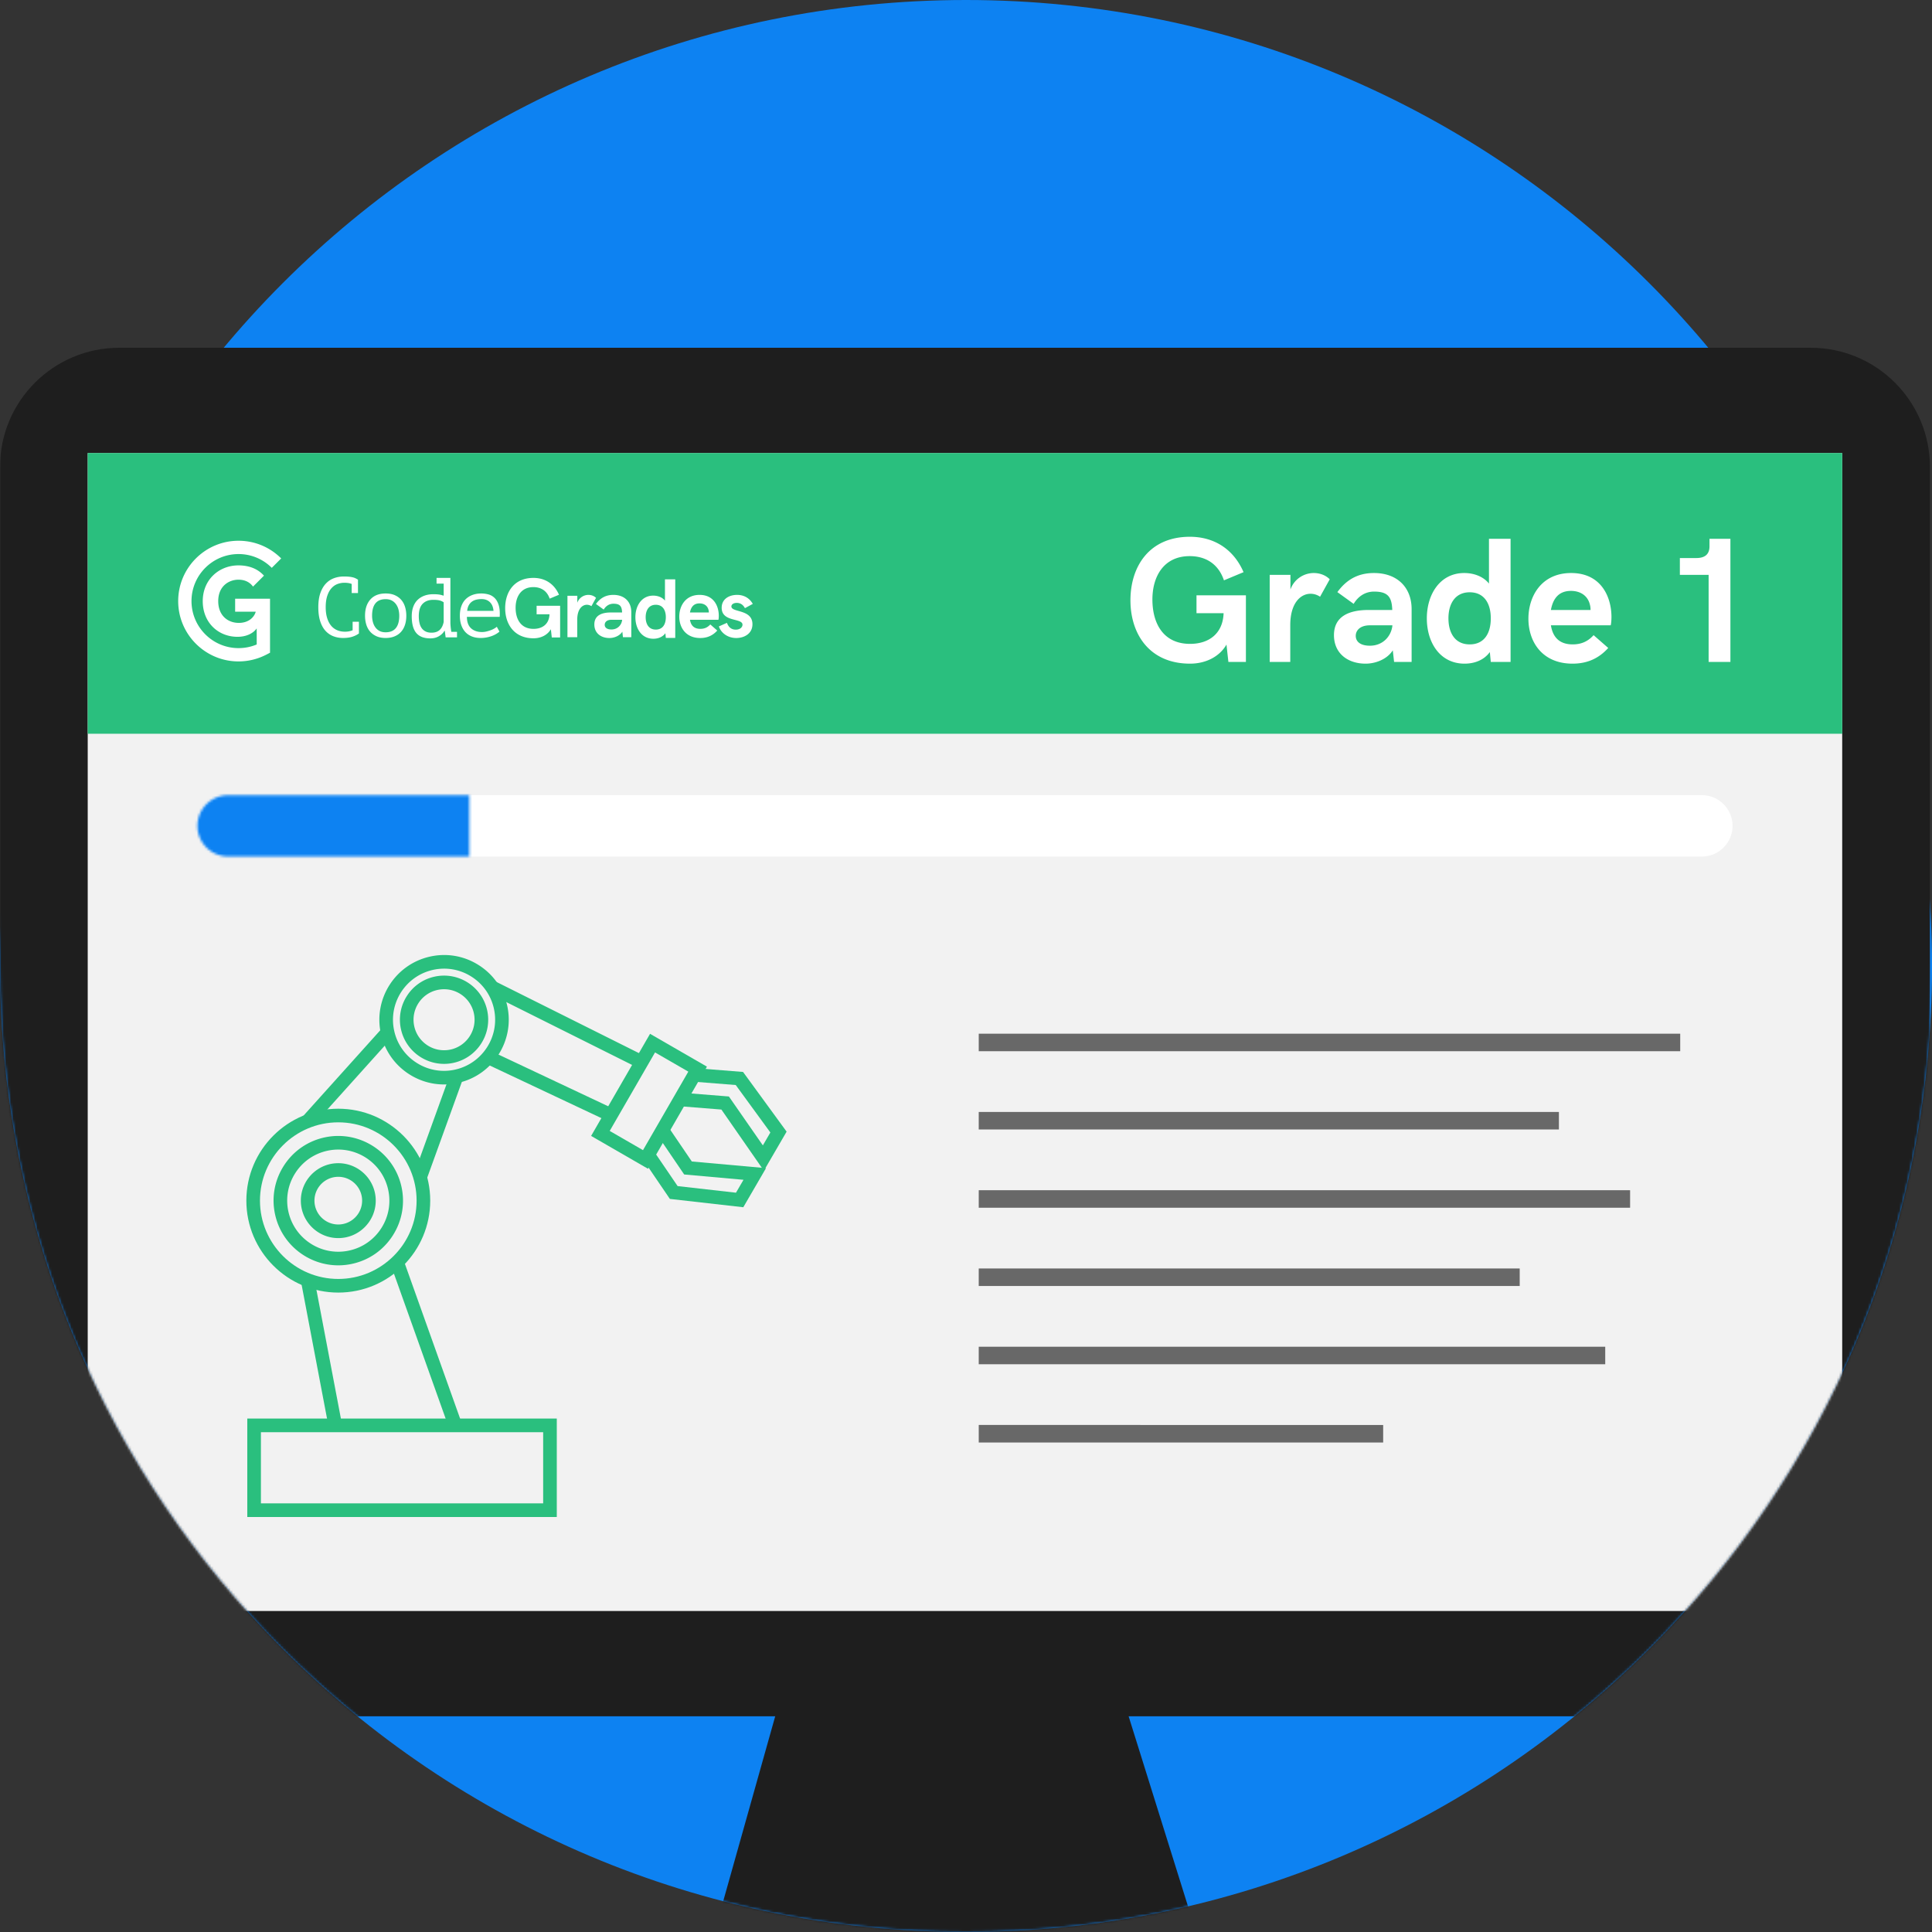 <svg width="800" height="800" viewBox="0 0 800 800" fill="none" xmlns="http://www.w3.org/2000/svg"><rect x="0" y="0" width="800" height="800" fill="#333333" stroke="none"/><path fill-rule="evenodd" clip-rule="evenodd" d="M800 400c0 220.916-179.084 400-400 400S0 620.916 0 400 179.084 0 400 0s400 179.084 400 400z" fill="#0D82F2"/><mask id="a" maskUnits="userSpaceOnUse" x="0" y="-72" width="800" height="872"><path fill-rule="evenodd" clip-rule="evenodd" d="M0 0v118c0 55.228 44.771 100 100 100 55.228 0 100-44.772 100-100V0" transform="matrix(4 0 0 4 0 -72)" fill="#fff"/></mask><g mask="url(#a)"><path fill-rule="evenodd" clip-rule="evenodd" d="M749.752 710.668H49.392C22.112 710.668 0 688.556 0 661.272v-467.88C0 166.112 22.112 144 49.392 144h700.36c27.28 0 49.392 22.112 49.392 49.392v467.88c0 27.284-22.112 49.396-49.392 49.396z" fill="#1E1E1E"/></g><mask id="b" maskUnits="userSpaceOnUse" x="0" y="-72" width="800" height="872"><path fill-rule="evenodd" clip-rule="evenodd" d="M0 0v118c0 55.228 44.771 100 100 100 55.228 0 100-44.772 100-100V0H0z" transform="matrix(4 0 0 4 0 -72)" fill="#fff"/></mask><g mask="url(#b)" fill-rule="evenodd" clip-rule="evenodd"><path d="M36.324 667.08H762.82V187.592H36.324V667.08z" fill="#F2F2F2"/><path d="M36.324 303.828H762.82v-116.24H36.324v116.24z" fill="#2ABF7E"/><path d="M73.785 248.897c0-13.776 11.208-24.984 24.984-24.984 6.672 0 12.944 2.6 17.664 7.32l-3.9 3.896a19.347 19.347 0 0 0-13.764-5.704c-10.736 0-19.472 8.736-19.472 19.472s8.736 19.472 19.472 19.472c2.628 0 5.152-.508 7.532-1.508v-2.808l-.012-3.848c-1.244 1.8-3.924 3.48-7.964 3.48-7.884 0-14.372-5.804-14.372-14.768 0-8.924 6.768-14.808 14.772-14.808 5.08 0 8.456 1.88 10.572 4.256l-4.528 4.532c-1.044-1.46-2.92-2.864-6.044-2.864-3.844 0-8.364 2.56-8.364 8.884 0 5.924 3.92 9.004 8.524 9.004 4.68 0 6.644-3.04 7-4.64h-8.52v-5.364h14.444v22.356l-1.476.772a25.073 25.073 0 0 1-11.564 2.836c-13.776 0-24.984-11.208-24.984-24.984zm74.836 8.56v4.748l.036.068c-.704.54-1.596.992-2.676 1.356-1.076.36-2.388.544-3.936.544-1.48 0-2.844-.252-4.096-.756a8.527 8.527 0 0 1-3.256-2.304c-.912-1.032-1.624-2.352-2.128-3.956s-.756-3.512-.756-5.716c0-2.296.284-4.248.844-5.856.564-1.604 1.324-2.916 2.288-3.936a8.65 8.65 0 0 1 3.356-2.232c1.28-.472 2.644-.704 4.1-.704.796 0 1.488.028 2.072.088.588.056 1.104.14 1.548.244.444.104.84.244 1.18.408.336.164.672.352 1.004.56h.032v5.556h-2.604v-3.76a6.295 6.295 0 0 0-1.32-.372 10.838 10.838 0 0 0-1.748-.124c-.964 0-1.912.176-2.84.528-.932.352-1.752.928-2.468 1.724-.72.796-1.296 1.84-1.728 3.132-.436 1.288-.656 2.868-.656 4.744 0 1.692.196 3.168.584 4.432.388 1.268.928 2.32 1.62 3.168a6.593 6.593 0 0 0 2.508 1.896c.972.424 2.06.632 3.264.632.608 0 1.18-.052 1.708-.156a7.543 7.543 0 0 0 1.464-.44v-3.516h2.604zm17.548-9.04c.704.82 1.224 1.796 1.564 2.92.34 1.128.512 2.332.512 3.624 0 1.404-.188 2.68-.564 3.812-.376 1.14-.928 2.108-1.652 2.904-.728.796-1.624 1.412-2.692 1.844-1.064.436-2.28.652-3.636.652-1.456 0-2.724-.24-3.8-.72-1.08-.48-1.968-1.132-2.676-1.952-.7-.82-1.224-1.792-1.564-2.92-.34-1.124-.508-2.332-.508-3.62 0-2.836.736-5.084 2.216-6.736 1.476-1.656 3.584-2.48 6.332-2.48 1.476 0 2.748.24 3.812.72 1.068.484 1.952 1.132 2.656 1.952zm-2.264 11.66c.948-1.16 1.42-2.868 1.42-5.116 0-.844-.1-1.672-.296-2.48a6.601 6.601 0 0 0-.984-2.2 5.158 5.158 0 0 0-1.752-1.58c-.712-.4-1.584-.6-2.612-.6-1.872 0-3.272.576-4.208 1.724-.936 1.152-1.4 2.86-1.4 5.136 0 .82.096 1.64.296 2.46.2.82.52 1.56.964 2.216a5.048 5.048 0 0 0 1.736 1.584c.716.396 1.584.596 2.612.596 1.868 0 3.276-.58 4.224-1.74zm22.836.656c.048.34.096.64.14.896h2.356v2.284h-4.708l-.356-2.704h-.14c-.512.888-1.28 1.632-2.296 2.232-1.02.6-2.192.896-3.528.896-2.64 0-4.588-.744-5.84-2.232-1.252-1.488-1.876-3.804-1.876-6.948 0-1.476.212-2.78.632-3.92.42-1.136 1.024-2.088 1.808-2.848.784-.76 1.724-1.34 2.824-1.74 1.1-.4 2.324-.6 3.684-.6.488 0 .928.016 1.312.036.388.024.744.06 1.072.104.324.048.636.116.928.196.292.084.616.172.964.264v-4.996h-2.952v-2.356h5.732V257.9c0 .212.012.476.036.792.02.316.052.652.084 1.004.036.352.08.696.124 1.036zm-3.024-3.18v-8.16a5.425 5.425 0 0 0-1.736-.776c-.64-.164-1.488-.244-2.54-.244-1.868 0-3.34.544-4.416 1.632-1.072 1.092-1.612 2.808-1.612 5.152 0 .964.088 1.86.264 2.692.176.832.468 1.552.876 2.164a4.333 4.333 0 0 0 1.628 1.44c.68.352 1.508.528 2.488.528 1.428 0 2.548-.368 3.364-1.108.82-.736 1.38-1.844 1.684-3.32zm21.072-9.96c.74.716 1.308 1.7 1.704 2.956.4 1.252.54 2.876.424 4.868h-13.576c0 2.112.568 3.688 1.7 4.732 1.136 1.04 2.652 1.564 4.544 1.564a7.65 7.65 0 0 0 1.876-.232c.62-.152 1.212-.332 1.772-.544a8.88 8.88 0 0 0 1.488-.704 6.319 6.319 0 0 0 1-.7l1.088 2.004c-.42.376-.92.728-1.492 1.052-.576.328-1.204.612-1.88.848-.684.232-1.392.416-2.132.544-.736.128-1.48.192-2.232.192-1.408 0-2.648-.216-3.728-.652-1.076-.432-1.98-1.052-2.708-1.864-.728-.808-1.276-1.772-1.652-2.9-.376-1.124-.564-2.392-.564-3.796 0-1.48.204-2.792.616-3.94.412-1.148 1.004-2.112 1.776-2.884.776-.772 1.712-1.364 2.812-1.776 1.104-.408 2.332-.616 3.696-.616.984 0 1.956.132 2.916.388.964.26 1.812.744 2.552 1.46zm-11.34 5.364h10.9c-.12-1.552-.612-2.748-1.488-3.608-.88-.856-2.028-1.284-3.456-1.284-.772 0-1.5.084-2.192.248a4.952 4.952 0 0 0-1.82.828c-.528.384-.96.892-1.296 1.508-.34.624-.556 1.392-.648 2.308zm28.748 1.4v-3.52h9.736v13.12h-3.452l-.38-3.416c-1.304 2.28-3.948 3.76-7.176 3.76-7.984 0-11.744-5.82-11.744-12.488 0-6.644 3.688-12.516 11.708-12.516 4.776 0 8.62 2.44 10.576 6.972l-3.86 1.616c-1.116-3.3-3.66-4.776-6.748-4.776-5.136 0-7.352 4.036-7.352 8.536 0 4.824 2.216 8.756 7.42 8.756 3.792 0 6.472-2.092 6.612-6.044h-5.34zm21.46-8.028c1.132 0 2.316.4 3.14 1.236l-1.904 3.436a3.36 3.36 0 0 0-1.872-.584c-1.956 0-4 1.82-4 6.184v7.244h-4.052v-17.152h4.084v2.884c.74-2.08 2.68-3.248 4.604-3.248zm10.328 0c4.672 0 7.42 2.92 7.42 7.112v10.404h-3.452l-.256-2.28c-1.12 1.764-3.404 2.624-5.36 2.624-3.52 0-6.232-2.028-6.232-5.616 0-3.724 2.988-4.96 6.836-4.96h4.652c-.088-2.544-.844-3.624-3.572-3.624-1.976 0-3.296 1.168-4.036 2.42l-3.212-2.316c1.648-2.252 3.832-3.764 7.212-3.764zm3.624 10.444v-.14h-4.428c-1.908 0-2.784.996-2.784 2.08 0 1.132.908 1.94 2.784 1.94 2.576 0 4.172-1.856 4.428-3.88zm17.736-8.064v-8.824h4.26v24.264h-3.9l-.188-1.94c-1.184 1.628-3.092 2.28-4.98 2.28-4.824 0-7.436-4.136-7.436-8.928 0-4.74 2.612-8.928 7.368-8.928 1.784 0 3.692.6 4.876 2.076zm-3.796 11.988c2.888 0 4.156-2.216 4.156-5.136 0-2.884-1.268-5.136-4.156-5.136-2.884 0-4.188 2.288-4.188 5.136 0 2.884 1.304 5.136 4.188 5.136zm26.088-5.712c0 .704-.068 1.408-.156 1.648h-11.78c.36 2.252 1.596 3.764 4.292 3.764 1.548 0 2.92-.484 4.124-1.824l2.884 2.524c-1.872 2.08-4.156 3.092-7.04 3.092-5.908 0-8.688-4.24-8.688-8.86 0-4.464 2.608-9 8.412-9 6.012 0 7.952 4.828 7.952 8.656zm-11.936-1.372h7.816c0-.38-.036-.74-.14-1.084-.428-1.768-1.904-2.676-3.724-2.676-2.472 0-3.556 1.612-3.952 3.76zm17.152-2.492c0 2.596 8.72 1.048 8.72 7.352 0 3.964-3.452 5.716-6.696 5.716-3.604 0-6.352-2.164-7.192-4.808l3.328-1.476c.464 1.236 1.376 2.816 3.66 2.816 1.94 0 2.78-1.132 2.78-2.044 0-2.884-8.62-.944-8.62-7.004 0-3.624 3.056-5.344 6.372-5.344 2.952 0 5.204 1.412 6.508 3.728l-3.248 1.768c-.584-1.064-1.544-2.18-3.4-2.18-1.372 0-2.212.668-2.212 1.476zM515.904 246.516v27.568h-7.252l-.796-7.18c-2.74 4.796-8.296 7.9-15.084 7.9-16.78 0-24.68-12.232-24.68-26.232 0-13.964 7.76-26.304 24.612-26.304 10.028 0 18.112 5.124 22.224 14.652l-8.116 3.388c-2.344-6.928-7.688-10.028-14.18-10.028-10.792 0-15.444 8.476-15.444 17.932 0 10.136 4.652 18.4 15.584 18.4 7.976 0 13.604-4.4 13.896-12.7h-11.224v-7.396h20.46zM525.756 238.037h8.588v6.06c1.548-4.364 5.628-6.82 9.668-6.82 2.384 0 4.872.832 6.604 2.596l-4.004 7.22c-1.192-.796-2.528-1.228-3.936-1.228-4.112 0-8.404 3.828-8.404 12.992v15.224h-8.516v-36.044zM576.543 259.217v-.288h-9.308c-4.008 0-5.848 2.092-5.848 4.364 0 2.384 1.912 4.08 5.848 4.08 5.412 0 8.768-3.9 9.308-8.156zm7.976-7v21.864h-7.256l-.54-4.796c-2.344 3.716-7.144 5.52-11.256 5.52-7.4 0-13.1-4.256-13.1-11.8 0-7.828 6.28-10.428 14.36-10.428h9.78c-.18-5.34-1.768-7.612-7.508-7.612-4.148 0-6.928 2.452-8.476 5.084l-6.748-4.868c3.464-4.728 8.044-7.904 15.156-7.904 9.812 0 15.588 6.136 15.588 14.94zM617.305 256.04c0-6.063-2.668-10.787-8.732-10.787-6.06 0-8.804 4.796-8.804 10.788 0 6.064 2.744 10.788 8.804 10.788 6.064 0 8.732-4.652 8.732-10.788zm-26.484.001c0-9.96 5.484-18.764 15.48-18.764 3.752 0 7.756 1.264 10.248 4.368v-18.548h8.948v50.984h-8.192l-.396-4.076c-2.492 3.428-6.496 4.8-10.464 4.8-10.14 0-15.624-8.696-15.624-18.764zM658.611 252.576c0-.792-.072-1.552-.288-2.272-.904-3.716-4.004-5.628-7.832-5.628-5.196 0-7.468 3.392-8.296 7.9h16.416zm-25.728 3.608c0-9.38 5.484-18.908 17.68-18.908 12.632 0 16.708 10.14 16.708 18.188 0 1.48-.144 2.96-.324 3.464h-24.752c.756 4.728 3.352 7.9 9.02 7.9 3.244 0 6.136-1.008 8.66-3.824l6.06 5.304c-3.932 4.368-8.732 6.496-14.792 6.496-12.416 0-18.26-8.912-18.26-18.62zM716.525 223.098v50.984h-9.02v-36.044h-11.908v-6.964h6.82c3.464 0 5.448-1.48 5.448-4.872v-3.104h8.66zM704.701 354.684H94.445c-6.992 0-12.716-5.72-12.716-12.712s5.724-12.716 12.716-12.716h610.256c6.992 0 12.712 5.724 12.712 12.716 0 6.992-5.72 12.712-12.712 12.712z" fill="#fff"/></g><g><mask id="c" maskUnits="userSpaceOnUse" x="81" y="329" width="114" height="26"><path fill-rule="evenodd" clip-rule="evenodd" d="M3.178 0A3.188 3.188 0 0 0 0 3.179a3.187 3.187 0 0 0 3.178 3.178h24.974V0H3.178z" transform="matrix(4 0 0 4 81.732 329.256)" fill="#fff"/></mask><g mask="url(#c)"><path fill-rule="evenodd" clip-rule="evenodd" d="M64.376 362.836h132.788v-41.732H64.376v41.732z" fill="#0D82F2"/></g></g><g><mask id="d" maskUnits="userSpaceOnUse" x="0" y="-72" width="800" height="872"><path fill-rule="evenodd" clip-rule="evenodd" d="M0 0v118c0 55.228 44.771 100 100 100 55.228 0 100-44.772 100-100V0H0z" transform="matrix(4 0 0 4 0 -72)" fill="#fff"/></mask><g mask="url(#d)" fill-rule="evenodd" clip-rule="evenodd"><path d="M108.04 622.512h116.872v-29.476H108.04v29.476zm-5.64 5.64h128.152v-40.756H102.4v40.756zM252.471 468.291l13.78 7.96 18.768-32.508-13.78-7.956-18.768 32.504zm15.844 15.664l-23.548-13.596 24.404-42.276 23.552 13.592-24.408 42.28zM140.078 464.734c-17.88 0-32.428 14.548-32.428 32.424 0 17.884 14.548 32.428 32.428 32.428 17.88 0 32.428-14.544 32.428-32.428 0-17.876-14.548-32.424-32.428-32.424zm0 70.496c-20.992 0-38.068-17.08-38.068-38.072 0-20.988 17.076-38.064 38.068-38.064 20.992 0 38.068 17.076 38.068 38.064 0 20.992-17.076 38.072-38.068 38.072z" fill="#2ABF7E"/><path d="M140.078 476.01c-1.52 0-3.06.168-4.6.508-5.516 1.232-10.22 4.532-13.248 9.3a21.011 21.011 0 0 0-2.796 15.944c2.54 11.384 13.868 18.588 25.244 16.04a21 21 0 0 0 13.248-9.296c3.032-4.772 4.024-10.432 2.792-15.948-2.192-9.836-10.952-16.548-20.64-16.548zm0 47.94c-12.272 0-23.368-8.496-26.148-20.96-1.556-6.98-.3-14.156 3.54-20.196 3.836-6.04 9.796-10.224 16.78-11.78 14.416-3.208 28.76 5.904 31.976 20.32 1.556 6.98.296 14.156-3.54 20.192-3.836 6.044-9.796 10.228-16.78 11.78a26.766 26.766 0 0 1-5.828.644zM183.918 401.098c-1.544 0-3.1.168-4.644.512-11.38 2.54-18.576 13.864-16.04 25.244a20.98 20.98 0 0 0 9.3 13.248 20.973 20.973 0 0 0 15.944 2.796c11.38-2.54 18.576-13.864 16.04-25.244a20.995 20.995 0 0 0-9.3-13.248 20.98 20.98 0 0 0-11.3-3.308zm-.096 47.951c-5.028 0-9.964-1.424-14.312-4.188-6.04-3.84-10.224-9.796-11.78-16.78-3.216-14.416 5.9-28.76 20.316-31.972 6.984-1.568 14.156-.308 20.196 3.536 6.04 3.836 10.224 9.796 11.78 16.78 3.212 14.416-5.9 28.76-20.316 31.972-1.956.44-3.928.652-5.884.652z" fill="#2ABF7E"/><path d="M140.078 487.291c-5.44 0-9.868 4.428-9.868 9.868 0 5.444 4.428 9.872 9.868 9.872s9.868-4.428 9.868-9.872c0-5.44-4.428-9.868-9.868-9.868zm0 25.38c-8.552 0-15.508-6.96-15.508-15.512 0-8.548 6.956-15.508 15.508-15.508s15.508 6.96 15.508 15.508c0 8.552-6.956 15.512-15.508 15.512zM135.965 590.281l-11.344-59.708 5.536-1.052 11.348 59.704-5.54 1.056zM185.707 590.703l-24.316-68.168 5.312-1.896 24.316 68.168-5.312 1.896zM129.486 466.162l-4.196-3.772 33.096-36.808 4.192 3.772-33.092 36.808zM176.619 488.433l-5.304-1.916 15.124-41.828 5.304 1.916-15.124 41.828zM183.875 409.619c-.908 0-1.828.096-2.748.304a12.533 12.533 0 0 0-7.916 5.556 12.56 12.56 0 0 0-1.668 9.52c1.516 6.804 8.28 11.096 15.08 9.588 6.8-1.52 11.1-8.284 9.584-15.084-1.312-5.876-6.544-9.884-12.332-9.884zm0 30.912c-8.371 0-15.94-5.804-17.831-14.304a18.135 18.135 0 0 1 2.412-13.776 18.13 18.13 0 0 1 11.444-8.032c9.828-2.192 19.616 4.024 21.812 13.856 2.192 9.836-4.024 19.62-13.86 21.812a18.327 18.327 0 0 1-3.976.444zM263.869 442.027l-61.424-30.688 2.52-5.044 61.424 30.688-2.52 5.044zM252.15 464.463l-51.24-24.148 2.404-5.1 51.24 24.148-2.404 5.1zM316.31 484.775l-17.596-25.332-17.636-1.408.448-5.62 20.296 1.616 14.064 20.252 3.108-5.348-14.34-19.652-17.672-1.404.448-5.624 20.256 1.616 18.036 24.716-9.412 16.188z" fill="#2ABF7E"/><path d="M307.783 499.891l-30.404-3.444-11.428-16.8 4.664-3.172 9.972 14.66 24.168 2.736 3.112-5.344-24.564-2.204-11.444-16.836 4.664-3.172 9.944 14.632 30.724 2.756-9.408 16.188z" fill="#2ABF7E"/><path d="M405.276 435.292h290.468v-7.264H405.276v7.264zM405.272 467.696h240.236v-7.264H405.272v7.264zM405.276 500.1h269.712v-7.264H405.276v7.264zM405.272 532.504h224.004v-7.264H405.272v7.264zM405.272 564.908h259.42v-7.264h-259.42v7.264zM405.276 597.312h167.468v-7.264H405.276v7.264z" fill="#686868"/><path d="M324 700l-36 128h216l-40-128H324z" fill="#1E1E1E"/></g></g></svg>